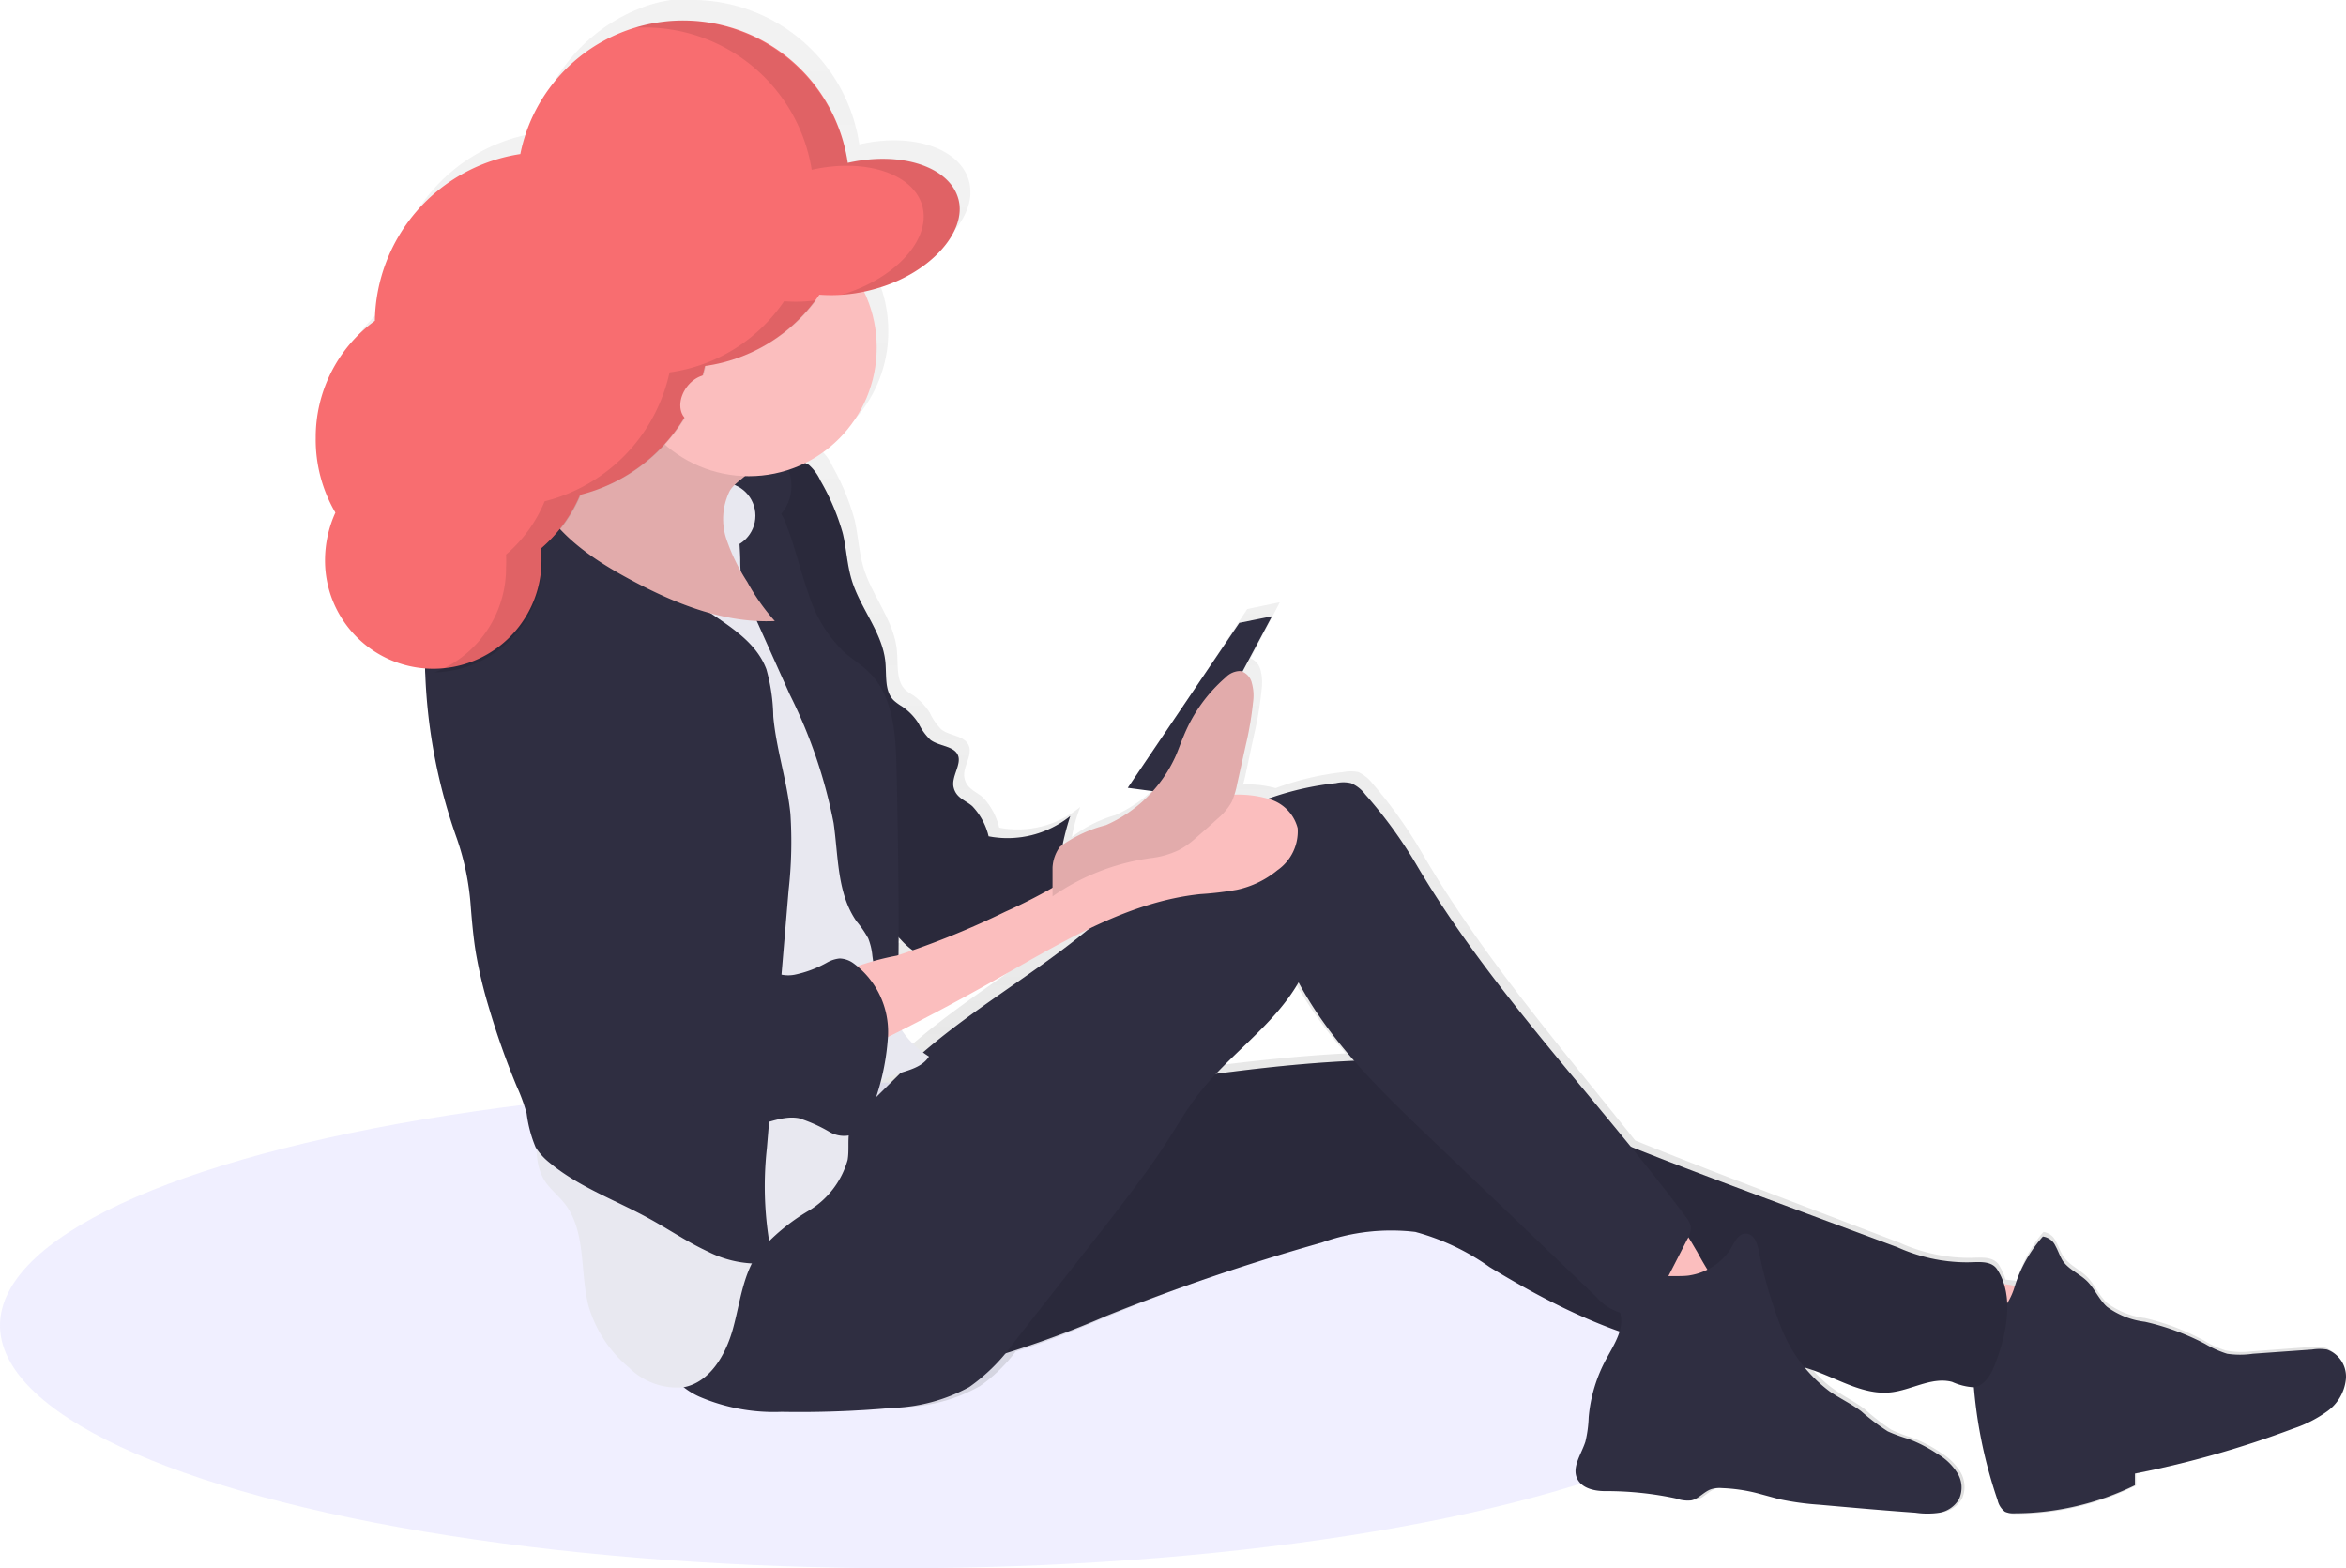 <svg id="Component_25_1" data-name="Component 25 – 1" xmlns="http://www.w3.org/2000/svg" xmlns:xlink="http://www.w3.org/1999/xlink" width="251.12" height="167.875" viewBox="0 0 251.12 167.875">
  <defs>
    <style>
      .cls-1 {
        fill: #6c63ff;
      }

      .cls-1, .cls-5 {
        opacity: 0.1;
      }

      .cls-2 {
        fill: url(#linear-gradient);
      }

      .cls-3 {
        fill: #fbbebe;
      }

      .cls-4 {
        fill: #2f2e41;
      }

      .cls-6 {
        fill: #e8e8f0;
      }

      .cls-7 {
        fill: #f86d70;
      }
    </style>
    <linearGradient id="linear-gradient" x1="0.5" y1="1" x2="0.5" y2="-0.001" gradientUnits="objectBoundingBox">
      <stop offset="0" stop-color="gray" stop-opacity="0.251"/>
      <stop offset="0.54" stop-color="gray" stop-opacity="0.122"/>
      <stop offset="1" stop-color="gray" stop-opacity="0.102"/>
    </linearGradient>
  </defs>
  <ellipse id="Ellipse_164" data-name="Ellipse 164" class="cls-1" cx="96.21" cy="25.994" rx="96.21" ry="25.994" transform="translate(0 115.887)"/>
  <path id="Path_1166" data-name="Path 1166" class="cls-2" d="M395.925,604.953a15.764,15.764,0,0,1,6.283-12.727A18.48,18.48,0,0,1,417.651,574.1a18.448,18.448,0,0,1,12.293-13.74h0a15.681,15.681,0,0,1,2.282-.531h2.716a18.1,18.1,0,0,1,17.484,15.459c5.64-1.3,10.8.386,11.747,3.953a4.821,4.821,0,0,1-.161,2.86c-.964,2.764-4.1,5.415-8.292,6.717l-.546.16-.82.209h-.177a14.21,14.21,0,0,1,1.35,6.09,14.045,14.045,0,0,1-7.569,12.534l.37.225a5.015,5.015,0,0,1,1.221,1.7,25.482,25.482,0,0,1,2.362,5.689c.4,1.7.466,3.471.964,5.158.932,3.1,3.31,5.721,3.583,8.951.129,1.446-.112,3.214.916,4.146a4.965,4.965,0,0,0,.82.578,6.638,6.638,0,0,1,1.784,1.88,6.237,6.237,0,0,0,1.253,1.8c.932.691,2.459.627,2.909,1.7s-.723,2.346-.45,3.519,1.269,1.4,1.993,2.057a7.151,7.151,0,0,1,1.719,3.214,10.54,10.54,0,0,0,8.678-2.218,16.22,16.22,0,0,0-.9,3.214,14.077,14.077,0,0,1,4.676-2.346,14.773,14.773,0,0,0,4.982-3.7l-2.668-.37,11.779-17.982,3.487-.723-3.118,5.994a1.912,1.912,0,0,1,1.061,1.269,5.446,5.446,0,0,1,.113,2.041,36.507,36.507,0,0,1-.8,4.821l-.9,4.21c-.08.386-.177.788-.289,1.173a11.075,11.075,0,0,1,3.487.386,30.351,30.351,0,0,1,7.247-1.72,4.018,4.018,0,0,1,1.607,0,4.159,4.159,0,0,1,1.527,1.237,49.419,49.419,0,0,1,5.383,7.585c6.428,11.024,14.8,20.649,22.722,30.613,5.464,2.218,10.975,4.323,16.487,6.428l11.859,4.532a17.982,17.982,0,0,0,7.36,1.607c1.125,0,2.523-.241,3.214.723a6.765,6.765,0,0,1,.723,1.607l1.221.128h0a14.043,14.043,0,0,1,2.844-5.239,1.8,1.8,0,0,1,1.334,1.028c.289.53.466,1.109.8,1.607.627.932,1.735,1.382,2.523,2.169s1.286,2.009,2.153,2.812a8.519,8.519,0,0,0,4.033,1.607,25.443,25.443,0,0,1,6.315,2.394,10.183,10.183,0,0,0,2.33,1.077,8.756,8.756,0,0,0,2.748.1l6.267-.466a4.956,4.956,0,0,1,1.687.08,3.214,3.214,0,0,1,1.993,3.214,5.061,5.061,0,0,1-1.993,3.455,12.758,12.758,0,0,1-3.567,1.848,104.71,104.71,0,0,1-16.712,4.949v1.269a28.519,28.519,0,0,1-12.856,3.053,1.992,1.992,0,0,1-.964-.177,2.122,2.122,0,0,1-.8-1.253,51.7,51.7,0,0,1-2.507-12.309h0a6.429,6.429,0,0,1-2.266-.579c-2.153-.594-4.307.884-6.54,1.125-2.748.305-5.287-1.3-7.89-2.282l-1.125-.37a12.342,12.342,0,0,0,2.6,2.491c1.077.771,2.282,1.35,3.326,2.154a22.958,22.958,0,0,0,2.828,2.185,17.719,17.719,0,0,0,2.169.836,14.318,14.318,0,0,1,3.1,1.607,6.28,6.28,0,0,1,2.105,2.057,3.085,3.085,0,0,1,.177,2.892,3.052,3.052,0,0,1-2.073,1.446,8.517,8.517,0,0,1-2.555,0c-3.407-.257-6.8-.562-10.188-.868a27.18,27.18,0,0,1-4.258-.61c-.739-.177-1.478-.418-2.218-.627a19.759,19.759,0,0,0-3.873-.578,3.208,3.208,0,0,0-1.125.112c-.787.257-1.35,1.061-2.153,1.222a3.216,3.216,0,0,1-1.607-.209,35.852,35.852,0,0,0-7.537-.8c-1.109,0-2.41-.273-2.925-1.3s.418-2.684.836-4.05a12.392,12.392,0,0,0,.354-2.667A16.7,16.7,0,0,1,533,705.019a16.525,16.525,0,0,0,1.4-2.892,73.088,73.088,0,0,1-13.868-7.039,24.791,24.791,0,0,0-7.906-3.808,21.5,21.5,0,0,0-9.931,1.157,225.885,225.885,0,0,0-22.771,7.939c-3.551,1.462-7.087,3.005-10.751,4.114a16.766,16.766,0,0,1-3.825,3.712,17.682,17.682,0,0,1-8.276,2.266,108.513,108.513,0,0,1-11.651.434,19.648,19.648,0,0,1-8.678-1.607,8.922,8.922,0,0,1-1.816-1.205,7.2,7.2,0,0,1-5.721-2.105,13.868,13.868,0,0,1-4.355-6.878c-.948-3.664-.225-8.035-2.475-10.959-.594-.8-1.382-1.446-1.977-2.25a6.331,6.331,0,0,1-1.028-3.712.738.738,0,0,0-.1-.144,13.614,13.614,0,0,1-.964-3.7,21.118,21.118,0,0,0-1.045-2.925,90.258,90.258,0,0,1-2.989-8.661,50.6,50.6,0,0,1-1.382-5.946c-.241-1.607-.386-3.214-.514-4.821a29.939,29.939,0,0,0-1.462-7.44,60.552,60.552,0,0,1-3.375-17.8v-.354a11.939,11.939,0,0,1-10.574-12.148,12.678,12.678,0,0,1,1.109-5.191,16.068,16.068,0,0,1-2.154-8.1Zm57.5,69.855c-.177.627-.386,1.237-.595,1.848.948-.916,1.864-1.864,2.812-2.8-.37.128-.755.241-1.109.385a5.987,5.987,0,0,0-1.061.562Zm4.548-3.085c5.56-4.821,11.988-8.565,17.677-13.241-3.1,1.527-6.123,3.31-9.111,5.014q-5.319,3.038-10.783,5.833a8.827,8.827,0,0,0,2.266,2.394Zm-2.362-12.149-.273-.273v1.912l1.495-.514a13.314,13.314,0,0,1-1.173-1.125Zm48.9,13.016a46,46,0,0,1-5.913-8.436c-2.2,3.84-5.785,6.621-8.822,9.851C494.673,673.378,499.59,672.847,504.507,672.59Z" transform="translate(-360.444 -559.83)"/>
  <path id="Path_1168" data-name="Path 1168" class="cls-3" d="M429.644,645.526a68.734,68.734,0,0,1-3.5,9.112,86.775,86.775,0,0,1-11.65-3.327,36.762,36.762,0,0,1,2.426-3.214,11.982,11.982,0,0,1,3.294-2.523,9.058,9.058,0,0,1,4,0C426.012,645.526,427.828,645.559,429.644,645.526Z" transform="translate(-208.542 -507.923)"/>
  <path id="Path_1169" data-name="Path 1169" class="cls-4" d="M396.332,652.147a7.263,7.263,0,0,0,3.985-4.532,14.593,14.593,0,0,1,3.037-5.416,1.735,1.735,0,0,1,1.35,1.013c.289.514.466,1.093.787,1.607.643.916,1.768,1.366,2.571,2.137s1.285,1.977,2.153,2.764a8.545,8.545,0,0,0,4.066,1.607,26.361,26.361,0,0,1,6.428,2.362,11.079,11.079,0,0,0,2.362,1.061,9.349,9.349,0,0,0,2.764,0l6.331-.45a4.954,4.954,0,0,1,1.607,0,3.069,3.069,0,0,1,2.009,3.214,4.821,4.821,0,0,1-2.009,3.407,13.341,13.341,0,0,1-3.6,1.832,105.906,105.906,0,0,1-16.97,4.821v1.254a29.375,29.375,0,0,1-12.936,3,2.186,2.186,0,0,1-.964-.161,2.121,2.121,0,0,1-.8-1.253,50.135,50.135,0,0,1-2.651-13.756,10.958,10.958,0,0,1,.273-3.551c.354-1.141-.836-.659.257-1.109" transform="translate(-184.68 -509.835)"/>
  <path id="Path_1170" data-name="Path 1170" class="cls-4" d="M435.4,635.432c18.769,1.125,37.314-4.371,56.115-4.949a27.4,27.4,0,0,1,6.974.434,35.136,35.136,0,0,1,6.91,2.683c10.076,4.692,20.5,8.581,30.918,12.454l11.972,4.451a18.128,18.128,0,0,0,7.408,1.607c1.141,0,2.539-.241,3.214.707,1.944,2.892,1.029,7.119-.257,10.365-.418,1.044-1.125,2.185-2.25,2.3a6.537,6.537,0,0,1-2.282-.578c-2.169-.579-4.339.884-6.589,1.125-2.764.289-5.335-1.286-7.955-2.25-4.339-1.607-9.063-1.607-13.627-2.314-7.633-1.269-14.72-4.821-21.341-8.854a24.91,24.91,0,0,0-7.954-3.76,22.016,22.016,0,0,0-10.011,1.141,229.741,229.741,0,0,0-22.963,7.81,107.032,107.032,0,0,1-11.988,4.387,43.387,43.387,0,0,1-26.884-1.607c-3.005-1.189-6.267-3.214-6.428-6.524-.113-1.848,1.334-3.471,2.282-5.062.611-1.012,1.237-2.025,1.9-3C425.771,641.329,429.692,635.094,435.4,635.432Z" transform="translate(-345.166 -516.983)"/>
  <path id="Path_1171" data-name="Path 1171" class="cls-5" d="M435.4,635.432c18.769,1.125,37.314-4.371,56.115-4.949a27.4,27.4,0,0,1,6.974.434,35.136,35.136,0,0,1,6.91,2.683c10.076,4.692,20.5,8.581,30.918,12.454l11.972,4.451a18.128,18.128,0,0,0,7.408,1.607c1.141,0,2.539-.241,3.214.707,1.944,2.892,1.029,7.119-.257,10.365-.418,1.044-1.125,2.185-2.25,2.3a6.537,6.537,0,0,1-2.282-.578c-2.169-.579-4.339.884-6.589,1.125-2.764.289-5.335-1.286-7.955-2.25-4.339-1.607-9.063-1.607-13.627-2.314-7.633-1.269-14.72-4.821-21.341-8.854a24.91,24.91,0,0,0-7.954-3.76,22.016,22.016,0,0,0-10.011,1.141,229.741,229.741,0,0,0-22.963,7.81,107.032,107.032,0,0,1-11.988,4.387,43.387,43.387,0,0,1-26.884-1.607c-3.005-1.189-6.267-3.214-6.428-6.524-.113-1.848,1.334-3.471,2.282-5.062.611-1.012,1.237-2.025,1.9-3C425.771,641.329,429.692,635.094,435.4,635.432Z" transform="translate(-345.166 -516.983)"/>
  <path id="Path_1172" data-name="Path 1172" class="cls-3" d="M451.348,648.952q-4.4,1.494-8.886,2.764c-1.607-2.748-4.821-4.66-5.512-7.81a.741.741,0,0,1,0-.418.771.771,0,0,1,.338-.305,16.836,16.836,0,0,1,6.974-2.041c1.928-.113,2.812,1.9,3.68,3.31C448.279,645.079,450.561,649.257,451.348,648.952Z" transform="translate(-266.292 -510.48)"/>
  <path id="Path_1173" data-name="Path 1173" class="cls-4" d="M433.721,646.464a6.428,6.428,0,0,0,4.323-2.844c.4-.723.852-1.7,1.687-1.607s1.109.964,1.286,1.719a48.191,48.191,0,0,0,2.426,8.34,15.652,15.652,0,0,0,5.19,6.83c1.093.755,2.3,1.318,3.375,2.121a23.181,23.181,0,0,0,2.844,2.153,16.9,16.9,0,0,0,2.185.8,15.146,15.146,0,0,1,3.118,1.607,6.189,6.189,0,0,1,2.137,2.041,2.941,2.941,0,0,1,.161,2.844,3.038,3.038,0,0,1-2.073,1.414,8.739,8.739,0,0,1-2.587,0c-3.423-.241-6.846-.547-10.269-.852a29.64,29.64,0,0,1-4.291-.594L441,669.829a17.766,17.766,0,0,0-3.9-.578,3.033,3.033,0,0,0-1.141.112c-.787.257-1.35,1.045-2.169,1.205a3.629,3.629,0,0,1-1.607-.209,35.483,35.483,0,0,0-7.6-.787c-1.125,0-2.443-.289-2.957-1.286-.643-1.253.418-2.652.852-4a12.854,12.854,0,0,0,.354-2.619,15.97,15.97,0,0,1,1.88-6.235c.868-1.607,2.057-3.375,1.446-5.078a4.821,4.821,0,0,1-.578-1.752C425.815,645.837,432.146,646.817,433.721,646.464Z" transform="translate(-252.778 -509.953)"/>
  <path id="Path_1176" data-name="Path 1176" class="cls-4" d="M482.756,590.531a4.933,4.933,0,0,1,3.6.514,5,5,0,0,1,1.237,1.687,24.5,24.5,0,0,1,2.378,5.592c.4,1.607.466,3.423.98,5.078.932,3.053,3.326,5.64,3.6,8.822.128,1.43-.113,3.1.932,4.066a5.889,5.889,0,0,0,.82.595,6.173,6.173,0,0,1,1.8,1.848,6.058,6.058,0,0,0,1.269,1.752c.932.691,2.475.627,2.925,1.607s-.723,2.314-.45,3.471,1.286,1.382,2.009,2.025a7.022,7.022,0,0,1,1.736,3.214,10.719,10.719,0,0,0,8.742-2.169,27.832,27.832,0,0,0-1.366,10,4.081,4.081,0,0,0,.8,3.085,55.658,55.658,0,0,0-10.718,1.864,7.393,7.393,0,0,1-4.676,0,7.807,7.807,0,0,1-2.153-1.7c-1.928-1.961-3.953-4.1-4.419-6.814a39.989,39.989,0,0,1-.08-4.612,26.006,26.006,0,0,0-1.173-5.609,66.732,66.732,0,0,1-2.041-11.538c-.209-2.41-2.3-4.339-3.39-6.428-2.057-4.066-4.178-8.292-4.323-12.856C480.731,592.54,481.245,590.692,482.756,590.531Z" transform="translate(-399.772 -541.279)"/>
  <path id="Path_1177" data-name="Path 1177" class="cls-5" d="M482.756,590.531a4.933,4.933,0,0,1,3.6.514,5,5,0,0,1,1.237,1.687,24.5,24.5,0,0,1,2.378,5.592c.4,1.607.466,3.423.98,5.078.932,3.053,3.326,5.64,3.6,8.822.128,1.43-.113,3.1.932,4.066a5.889,5.889,0,0,0,.82.595,6.173,6.173,0,0,1,1.8,1.848,6.058,6.058,0,0,0,1.269,1.752c.932.691,2.475.627,2.925,1.607s-.723,2.314-.45,3.471,1.286,1.382,2.009,2.025a7.022,7.022,0,0,1,1.736,3.214,10.719,10.719,0,0,0,8.742-2.169,27.832,27.832,0,0,0-1.366,10,4.081,4.081,0,0,0,.8,3.085,55.658,55.658,0,0,0-10.718,1.864,7.393,7.393,0,0,1-4.676,0,7.807,7.807,0,0,1-2.153-1.7c-1.928-1.961-3.953-4.1-4.419-6.814a39.989,39.989,0,0,1-.08-4.612,26.006,26.006,0,0,0-1.173-5.609,66.732,66.732,0,0,1-2.041-11.538c-.209-2.41-2.3-4.339-3.39-6.428-2.057-4.066-4.178-8.292-4.323-12.856C480.731,592.54,481.245,590.692,482.756,590.531Z" transform="translate(-399.772 -541.279)"/>
  <path id="Path_1178" data-name="Path 1178" class="cls-4" d="M456.554,650.6c3.9-1.864,6.765-5.319,9.931-8.292,6.026-5.673,13.4-9.642,19.75-14.993,4.21-3.519,8.035-7.617,12.582-10.574a31.443,31.443,0,0,1,13.482-4.708,3.582,3.582,0,0,1,1.607,0,3.7,3.7,0,0,1,1.527,1.205,48.557,48.557,0,0,1,5.448,7.472c8.035,13.659,19.46,25.133,28.925,37.828a2.41,2.41,0,0,1,.466.9,2.235,2.235,0,0,1-.354,1.4l-1.928,3.76c-1.077,2.121-2.812,4.58-5.126,4.162a5.609,5.609,0,0,1-2.684-1.72l-8.646-8.276-9.063-8.661c-5.3-5.062-10.7-10.252-14.173-16.744-2.7,4.692-7.5,7.762-10.783,12.052-1.254,1.607-2.282,3.423-3.407,5.158-1.784,2.764-3.824,5.367-5.849,8.035l-10.4,13.257a19.89,19.89,0,0,1-4.821,4.821,18.4,18.4,0,0,1-8.34,2.234,110.142,110.142,0,0,1-11.747.418,20.252,20.252,0,0,1-8.758-1.607,7.938,7.938,0,0,1-4.74-7.054,10.349,10.349,0,0,1,1.495-4.387C444.71,659.584,449.563,653.928,456.554,650.6Z" transform="translate(-369.296 -528.2)"/>
  <path id="Path_1181" data-name="Path 1181" class="cls-6" d="M510.813,593.075a4.58,4.58,0,0,1,0,5.3c-.161.193-.739,1.4-.98,1.414a.882.882,0,0,1-.611-.321,40.349,40.349,0,0,1-3.439-4.1,7.648,7.648,0,0,0-4.371-2.86,9.449,9.449,0,0,0-6.026,1.88A5.719,5.719,0,0,0,493.313,596a5.613,5.613,0,0,0-.675,2.3,110.732,110.732,0,0,0-.611,14.607,57.555,57.555,0,0,0,.691,10.525c.354,1.784.868,3.535,1.109,5.351a34.157,34.157,0,0,1,.225,4.821v6.717A17.678,17.678,0,0,1,493.8,644c-.322,1.462-1.013,2.828-1.478,4.258a27.85,27.85,0,0,0-.98,5.03l-.916,6.942c-.289,2.185-.514,4.58.82,6.428.595.787,1.382,1.43,1.993,2.218,2.266,2.957,1.607,7.183,2.491,10.8a13.466,13.466,0,0,0,4.4,6.749,7.279,7.279,0,0,0,5.8,2.073c2.828-.53,4.516-3.471,5.287-6.251s1.044-5.8,2.716-8.147a21.606,21.606,0,0,1,5.367-4.483,9.273,9.273,0,0,0,4.194-5.448c.177-1.012,0-2.057.177-3.085a7.279,7.279,0,0,1,4.483-5.9c1.446-.563,3.214-.771,4.05-2.089a9.753,9.753,0,0,1-4.226-5.672,29.129,29.129,0,0,1-1.028-7.167l-.482-8.035c-.225-3.616-.321-7.183-1.912-10.429-.707-1.446-1.607-2.812-2.33-4.242a46.044,46.044,0,0,1-2.491-6.219c-1.157-3.31-2.314-6.621-3.342-9.963a18.78,18.78,0,0,0-1.832-4.644C513.689,595.212,512.436,593.4,510.813,593.075Z" transform="translate(-432.764 -539.997)"/>
  <path id="Path_1182" data-name="Path 1182" class="cls-4" d="M509.444,646.076h-2.137l-.45-3.214a6.706,6.706,0,0,0-.45-1.88,11.256,11.256,0,0,0-1.238-1.8c-2.089-2.973-1.944-6.91-2.459-10.526a53.565,53.565,0,0,0-4.692-13.756l-4.146-9.24a12.757,12.757,0,0,1-.9-2.362,14.171,14.171,0,0,1-.257-2.732c0-1.43-.45-6.637-.5-8.035,0-.53,1.173-.241,1.414-.707.514-1.028,1.221,1.752,2.2,2.362a5.4,5.4,0,0,1,1.912,2.8c.9,2.314,1.446,4.821,2.282,7.119a14.54,14.54,0,0,0,3.873,6.3c.852.739,1.832,1.334,2.635,2.137,2.571,2.539,2.828,6.572,2.909,10.2C509.508,624.961,509.926,646.076,509.444,646.076Z" transform="translate(-413.477 -540.548)"/>
  <path id="Path_1183" data-name="Path 1183" class="cls-4" d="M519.079,590.552a7.3,7.3,0,0,1,3.809,5.222,26.417,26.417,0,0,0,1.928,6.428c2.6,4.532,9.24,5.849,11.088,10.751a19.761,19.761,0,0,1,.739,5.062c.321,3.519,1.478,6.91,1.832,10.413a46.394,46.394,0,0,1-.193,8.179l-2.33,27.672a36.96,36.96,0,0,0,.691,12.181,11.731,11.731,0,0,1-6.974-1.157c-2.169-1-4.162-2.362-6.267-3.519-3.6-1.993-7.585-3.391-10.751-6.042a6.573,6.573,0,0,1-1.446-1.607,13.89,13.89,0,0,1-.964-3.632,19.576,19.576,0,0,0-1.044-2.86,84.307,84.307,0,0,1-3.021-8.549,49.109,49.109,0,0,1-1.382-5.849c-.257-1.607-.4-3.214-.53-4.821a28.285,28.285,0,0,0-1.478-7.312,58.9,58.9,0,0,1-3.391-17.548,9.183,9.183,0,0,1,.177-2.571,13.752,13.752,0,0,1,1.414-2.941c.964-1.816,1.607-3.809,2.443-5.656a27.812,27.812,0,0,1,9.5-9.979C514.788,591.147,516.974,589.8,519.079,590.552Z" transform="translate(-453.869 -541.315)"/>
  <path id="Path_1184" data-name="Path 1184" class="cls-3" d="M490.564,622.094a16.758,16.758,0,0,0,4.419-3.359c.579-.675,1.061-1.43,1.607-2.105a10.942,10.942,0,0,1,5.56-3.214,27.159,27.159,0,0,1,6.428-.627,11.664,11.664,0,0,1,4.291.514,4.371,4.371,0,0,1,2.844,3.053,5.063,5.063,0,0,1-2.169,4.5,10.22,10.22,0,0,1-4.323,2.089,34.5,34.5,0,0,1-3.905.466c-7.681.8-14.543,4.982-21.276,8.79q-8.87,5.046-18.094,9.385a37.626,37.626,0,0,1-.306-5.544c0-1.382.113-3.5,1.414-4.323A28.368,28.368,0,0,1,472.807,630a90.558,90.558,0,0,0,11.586-4.692A57.633,57.633,0,0,0,490.564,622.094Z" transform="translate(-376.807 -527.702)"/>
  <path id="Path_1185" data-name="Path 1185" class="cls-4" d="M504.243,600.839a21.958,21.958,0,0,1,2.652,4.966c1.607,3.471,4.339,6.428,5.673,10.108s1.35,8.4,4.1,11.409a4,4,0,0,1,1.205,1.735,8.3,8.3,0,0,0,.128,1.253c.4,1.093,2.185,1.141,2.523,2.266.1.321,0,.675.161,1,.273.723,1.237.836,1.864,1.269,1.334.9,1.061,2.989,2.009,4.291a3.616,3.616,0,0,0,3.423,1.205A12.054,12.054,0,0,0,531.529,639a3.425,3.425,0,0,1,1.286-.4,2.652,2.652,0,0,1,1.478.514,9.112,9.112,0,0,1,3.7,7.794,25.457,25.457,0,0,1-2.121,8.726,3.5,3.5,0,0,1-.691,1.3,3.069,3.069,0,0,1-3.407.257,16.061,16.061,0,0,0-3.326-1.495c-2.121-.386-4.194,1.077-6.348.948a8.824,8.824,0,0,1-4.274-1.88,23.625,23.625,0,0,1-5.753-4.821c-.932-1.238-1.607-2.635-2.443-3.953a50.7,50.7,0,0,0-3.455-4.612l-7.906-9.642a22.191,22.191,0,0,1-2.121-2.925,20.615,20.615,0,0,1-1.607-4.419,33.848,33.848,0,0,1-1.607-7.858,30.188,30.188,0,0,1,.579-6.589,23.283,23.283,0,0,1,1.607-6.283C496.835,600.036,501.013,597.079,504.243,600.839Z" transform="translate(-442.938 -535.999)"/>
  <path id="Path_1167" data-name="Path 1167" class="cls-4" d="M430.793,438.25l-3.5.707-11.94,17.66,5.255.707Z" transform="translate(-294.635 -372.284)"/>
  <path id="Path_1174" data-name="Path 1174" class="cls-3" d="M474.284,621.033a14.656,14.656,0,0,0,7.489-7.424c.305-.707.562-1.462.868-2.169a16.493,16.493,0,0,1,4.467-6.219,2.2,2.2,0,0,1,1.607-.691,1.752,1.752,0,0,1,1.205,1.3,4.969,4.969,0,0,1,.129,2.009,35.778,35.778,0,0,1-.8,4.692l-.916,4.146a9.106,9.106,0,0,1-.562,1.848,6.421,6.421,0,0,1-1.527,1.816c-.835.771-1.687,1.511-2.539,2.25a8.725,8.725,0,0,1-1.607,1.109,9.339,9.339,0,0,1-2.844.836,24.2,24.2,0,0,0-10.67,4.114s0-2.78,0-3.085a4.082,4.082,0,0,1,.8-2.234,14.248,14.248,0,0,1,4.9-2.3Z" transform="translate(-355.917 -532.699)"/>
  <path id="Path_1175" data-name="Path 1175" class="cls-5" d="M474.284,621.033a14.656,14.656,0,0,0,7.489-7.424c.305-.707.562-1.462.868-2.169a16.493,16.493,0,0,1,4.467-6.219,2.2,2.2,0,0,1,1.607-.691,1.752,1.752,0,0,1,1.205,1.3,4.969,4.969,0,0,1,.129,2.009,35.778,35.778,0,0,1-.8,4.692l-.916,4.146a9.106,9.106,0,0,1-.562,1.848,6.421,6.421,0,0,1-1.527,1.816c-.835.771-1.687,1.511-2.539,2.25a8.725,8.725,0,0,1-1.607,1.109,9.339,9.339,0,0,1-2.844.836,24.2,24.2,0,0,0-10.67,4.114s0-2.78,0-3.085a4.082,4.082,0,0,1,.8-2.234,14.248,14.248,0,0,1,4.9-2.3Z" transform="translate(-355.917 -532.699)"/>
  <ellipse id="Ellipse_217" data-name="Ellipse 217" class="cls-4" cx="4.564" cy="4.596" rx="4.564" ry="4.596" transform="translate(75.592 47.421)"/>
  <ellipse id="Ellipse_218" data-name="Ellipse 218" class="cls-6" cx="3.519" cy="3.535" rx="3.519" ry="3.535" transform="translate(73.824 51.664)"/>
  <path id="Path_1179" data-name="Path 1179" class="cls-3" d="M520.862,596.7a6.764,6.764,0,0,0-.386,5.078,20.6,20.6,0,0,0,2.266,4.676,22.269,22.269,0,0,0,2.941,4.178c-5.432.257-10.686-1.864-15.459-4.435-3.857-2.073-7.7-4.628-9.754-8.5a4.5,4.5,0,0,0,3.6-.675,12.866,12.866,0,0,0,2.748-2.555l2.716-3.053a12.226,12.226,0,0,0,1.607-2.2,6.076,6.076,0,0,0,.723-3.552,20.678,20.678,0,0,0,3.6,2.989c1.944,1.269,4.082,2.185,6.042,3.439.675.45,2.218,1.157,1.816,2.057S521.409,595.736,520.862,596.7Z" transform="translate(-442.749 -544.152)"/>
  <path id="Path_1180" data-name="Path 1180" class="cls-5" d="M520.862,596.7a6.764,6.764,0,0,0-.386,5.078,20.6,20.6,0,0,0,2.266,4.676,22.269,22.269,0,0,0,2.941,4.178c-5.432.257-10.686-1.864-15.459-4.435-3.857-2.073-7.7-4.628-9.754-8.5a4.5,4.5,0,0,0,3.6-.675,12.866,12.866,0,0,0,2.748-2.555l2.716-3.053a12.226,12.226,0,0,0,1.607-2.2,6.076,6.076,0,0,0,.723-3.552,20.678,20.678,0,0,0,3.6,2.989c1.944,1.269,4.082,2.185,6.042,3.439.675.45,2.218,1.157,1.816,2.057S521.409,595.736,520.862,596.7Z" transform="translate(-442.749 -544.152)"/>
  <ellipse id="Ellipse_219" data-name="Ellipse 219" class="cls-3" cx="13.691" cy="13.772" rx="13.691" ry="13.772" transform="translate(66.464 23.429)"/>
  <path id="Path_1186" data-name="Path 1186" class="cls-7" d="M488.155,605.876a15.427,15.427,0,0,1,6.331-12.534,18.335,18.335,0,0,1,15.571-17.853,17.789,17.789,0,0,1,35.048.948c5.689-1.285,10.9.386,11.843,3.889s-3.069,8.035-9.063,9.642a16.888,16.888,0,0,1-5.817.579,17.806,17.806,0,0,1-12.245,7.633,18.271,18.271,0,0,1-13.37,13.788,15.344,15.344,0,0,1-4.13,5.7v1.334a11.586,11.586,0,1,1-23.172,0,12.373,12.373,0,0,1,1.109-5.126A15.489,15.489,0,0,1,488.155,605.876Z" transform="translate(-454.361 -559.001)"/>
  <path id="Path_1187" data-name="Path 1187" class="cls-5" d="M518.837,581.068c-.948-3.5-6.155-5.174-11.843-3.889a18.094,18.094,0,0,0-17.676-15.234h-1.173a17.419,17.419,0,0,1,5.046-.755,18.1,18.1,0,0,1,17.677,15.234c5.689-1.286,10.9.386,11.843,3.889s-3.069,8.035-9.063,9.642a17.664,17.664,0,0,1-3.439.595C515.944,588.83,519.785,584.652,518.837,581.068Z" transform="translate(-420.106 -559.004)"/>
  <path id="Path_1188" data-name="Path 1188" class="cls-5" d="M505.369,608.37a12.034,12.034,0,0,0,0-1.318,15.006,15.006,0,0,0,4.13-5.7,18.223,18.223,0,0,0,13.37-13.8,17.756,17.756,0,0,0,12.261-7.617,15.422,15.422,0,0,0,3.423-.1,17.852,17.852,0,0,1-11.811,7.022,18.27,18.27,0,0,1-13.37,13.788,15.346,15.346,0,0,1-4.13,5.7v1.334a11.8,11.8,0,0,1-11.522,11.988A11.988,11.988,0,0,0,505.369,608.37Z" transform="translate(-451.199 -547.69)"/>
  <ellipse id="Ellipse_220" data-name="Ellipse 220" class="cls-3" cx="2.105" cy="2.812" rx="2.105" ry="2.812" transform="translate(75.192 46.195) rotate(-143)"/>
</svg>
